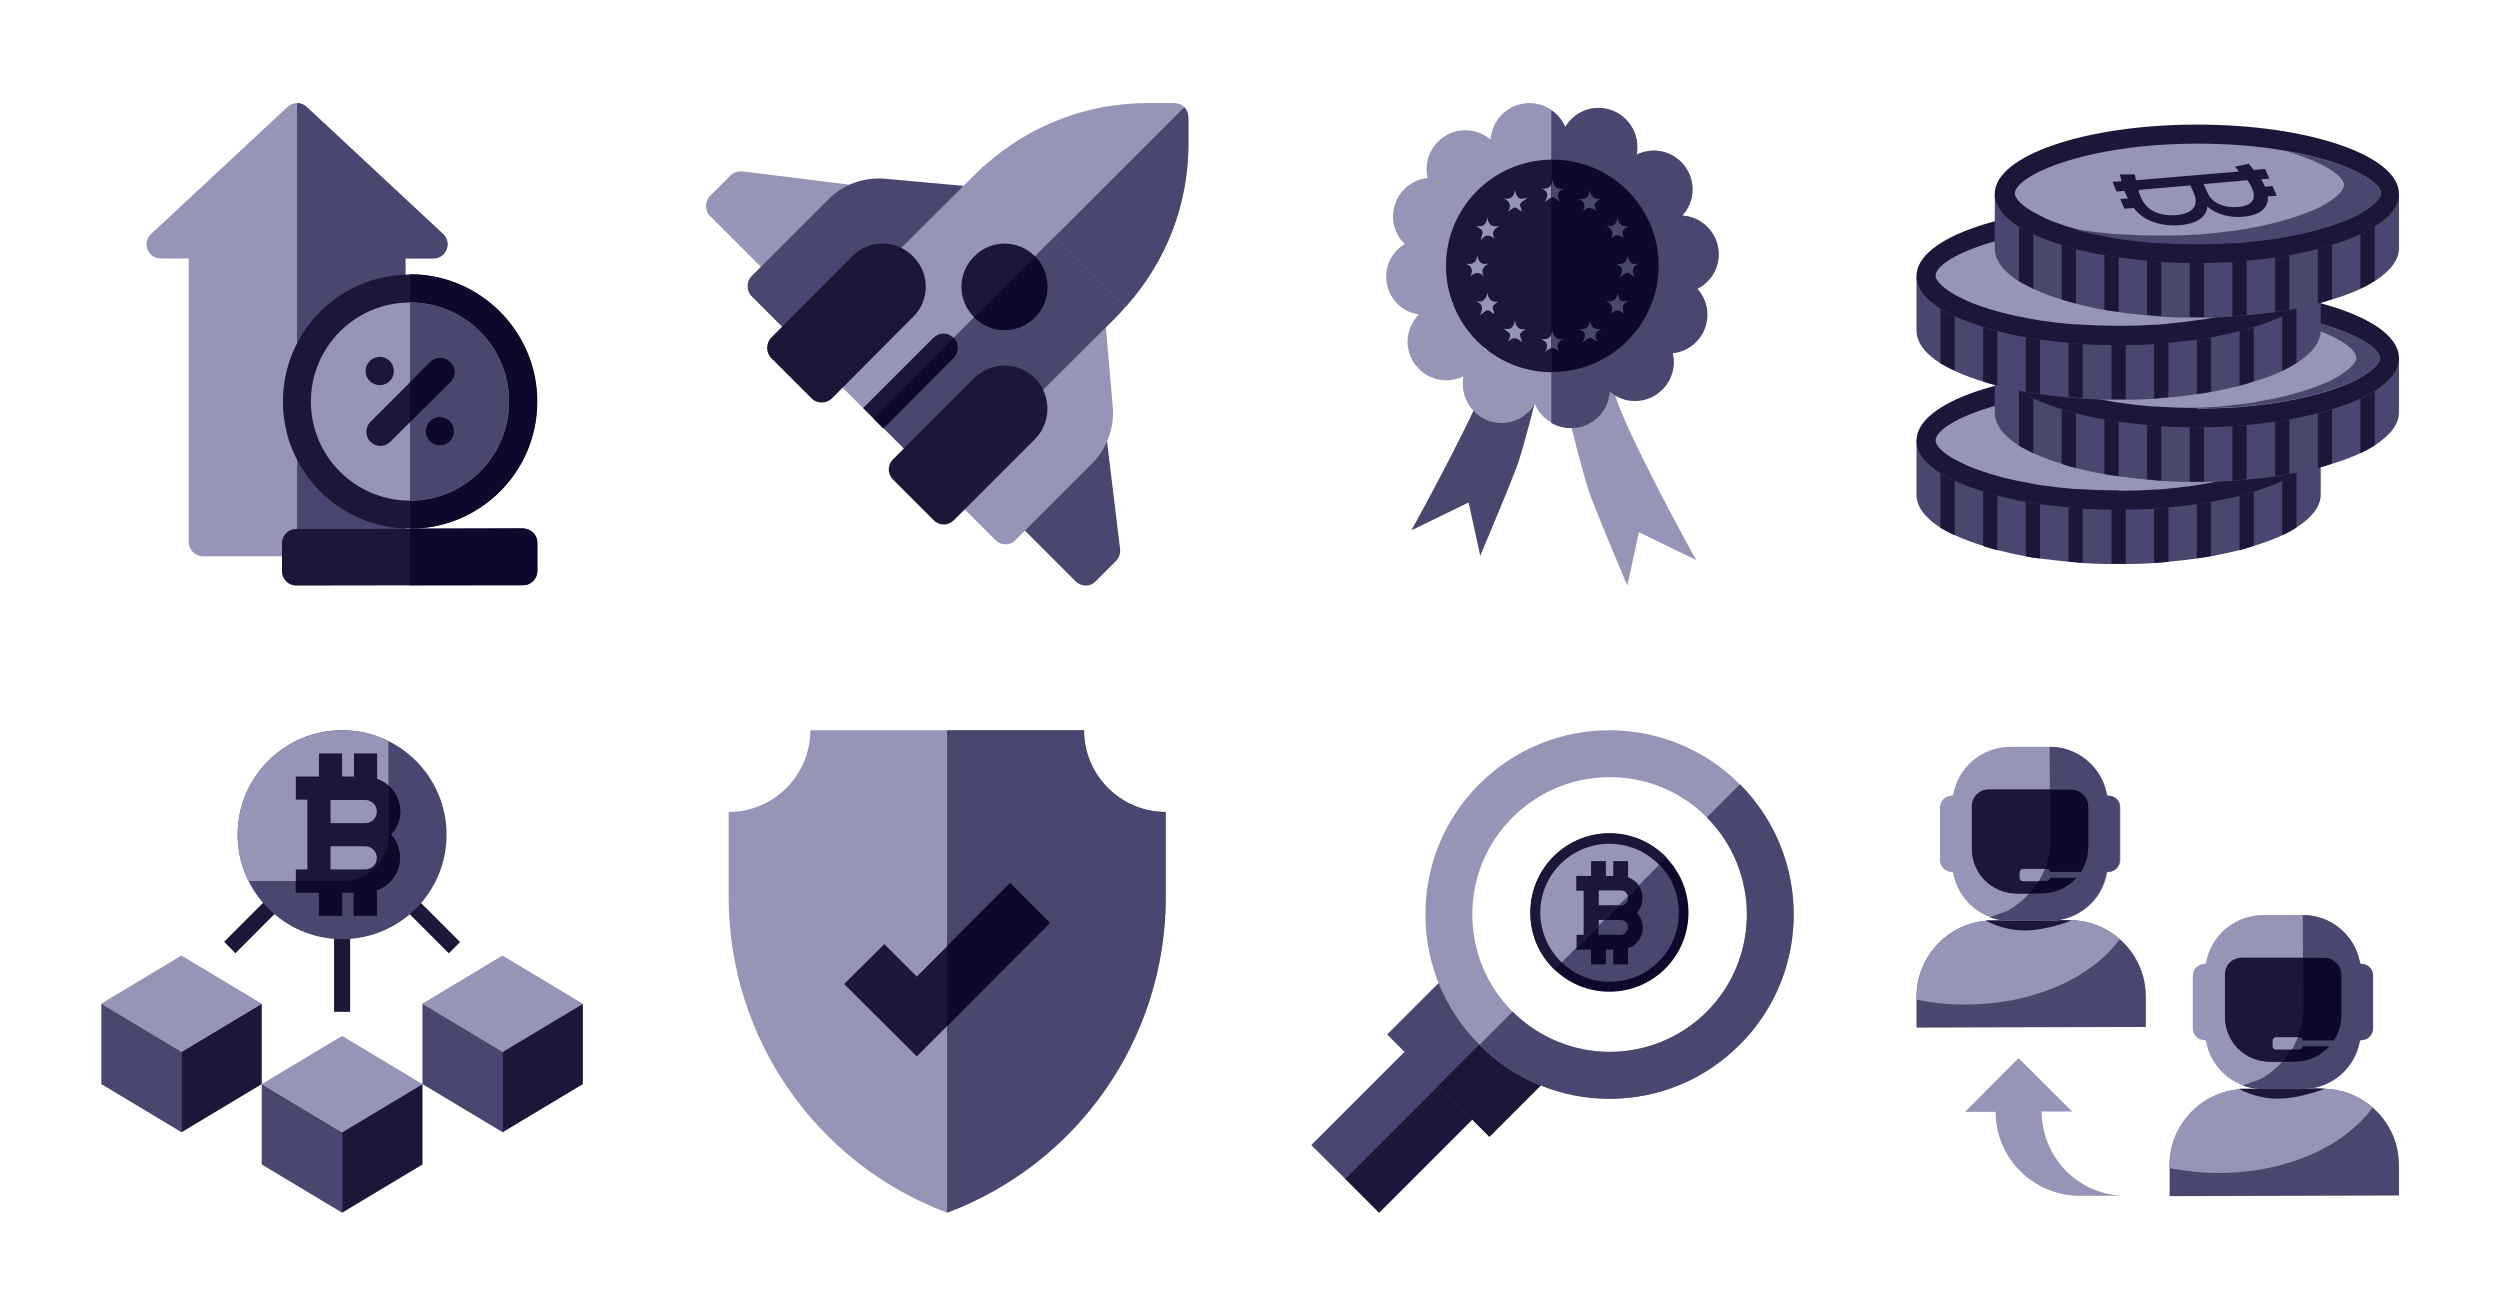 <?xml version="1.0" encoding="utf-8"?>
<!-- Generator: Adobe Illustrator 25.2.0, SVG Export Plug-In . SVG Version: 6.00 Build 0)  -->
<svg version="1.1" id="Слой_1" xmlns="http://www.w3.org/2000/svg" xmlns:xlink="http://www.w3.org/1999/xlink" x="0px" y="0px"
	 width="285px" height="150px" viewBox="0 0 285 150" enable-background="new 0 0 285 150" xml:space="preserve">
<g>
	<g>
		<path fill="#0E082D" d="M174.45,104.038c0,4.986,4.033,9.019,9.019,9.019s9.019-4.033,9.019-9.019s-4.033-9.019-9.019-9.019
			S174.45,99.052,174.45,104.038"/>
		<path fill="#49466F" d="M175.623,104.038c0,4.363,3.52,7.883,7.883,7.883c4.363,0,7.883-3.52,7.883-7.883s-3.52-7.883-7.883-7.883
			C179.143,96.155,175.623,99.712,175.623,104.038"/>
		<path fill="#0E082D" d="M187.245,102.351c0-1.1-0.697-2.017-1.687-2.346v-1.833h-1.687v1.687h-0.843v-1.687h-1.65v1.687h-1.687
			v1.687h0.843v5.023h-0.843v1.687h1.687v1.687h1.687v-1.687h0.843v1.687h1.687v-1.833c0.99-0.33,1.687-1.283,1.687-2.346
			c0-0.66-0.257-1.247-0.66-1.687C187.025,103.598,187.245,103.011,187.245,102.351z M184.752,101.545
			c0.477,0,0.843,0.367,0.843,0.843c0,0.477-0.367,0.843-0.843,0.843h-2.53v-1.687H184.752z M184.752,106.568h-2.53v-1.687h2.53
			c0.477,0,0.843,0.367,0.843,0.843C185.595,106.164,185.192,106.568,184.752,106.568z"/>
		<path fill="#49466F" d="M168.107,127.356l-10.889,10.889l-3.85-3.85l-3.886-3.85l10.889-10.889l1.137,1.137l2.75,2.75l1.577,1.577
			L168.107,127.356z"/>
		<path fill="#1C1738" d="M165.834,125.083l2.273,2.273l-10.889,10.889l-3.85-3.85l10.889-10.889L165.834,125.083z"/>
		<path fill="#49466F" d="M176.466,122.92l-6.673,6.673l-11.659-11.659l6.673-6.673l1.137,1.137l4.693,4.693l3.52,3.52
			L176.466,122.92z"/>
		<path fill="#1C1738" d="M174.193,120.647l2.273,2.273l-6.673,6.673l-5.83-5.83l6.673-6.673L174.193,120.647z"/>
		<path fill="#9795B7" d="M198.354,89.409L198.354,89.409c-3.996-3.96-9.276-6.159-14.885-6.159c-5.61,0-10.889,2.2-14.849,6.159
			c-3.96,3.96-6.123,9.239-6.123,14.849c0,5.61,2.2,10.889,6.159,14.849l0,0c3.96,3.96,9.239,6.159,14.812,6.159
			c5.61,0,10.889-2.2,14.849-6.159C206.53,110.931,206.53,97.622,198.354,89.409z M194.578,115.33
			c-3.043,3.043-7.076,4.583-11.072,4.583c-3.996,0-7.993-1.54-11.072-4.583l0,0c-6.123-6.123-6.123-16.059,0-22.145
			c6.123-6.123,16.059-6.123,22.145,0l0,0C200.664,99.308,200.664,109.207,194.578,115.33z"/>
		<path fill="#49466F" d="M198.354,89.409l-3.776,3.776l0,0c6.086,6.123,6.086,16.022,0,22.145
			c-3.043,3.043-7.076,4.583-11.072,4.583c-3.996,0-7.993-1.54-11.072-4.583l0,0l-3.776,3.776c3.96,3.96,9.239,6.159,14.812,6.159
			c5.61,0,10.889-2.2,14.849-6.159C206.53,110.931,206.53,97.622,198.354,89.409z"/>
		<path fill="#1C1738" d="M177.236,110.527l12.759-12.759c-1.65-1.723-3.96-2.786-6.489-2.786c-4.986,0-9.019,4.033-9.019,9.019
			C174.45,106.604,175.513,108.914,177.236,110.527z"/>
		<path fill="#9795B7" d="M178.043,109.721l11.109-11.109c-1.43-1.503-3.446-2.42-5.683-2.42c-4.363,0-7.883,3.52-7.883,7.883
			C175.623,106.274,176.539,108.291,178.043,109.721z"/>
		<path fill="#1C1738" d="M179.729,106.568v1.503l2.53-2.53v-0.66h0.66l1.687-1.687h-2.346v-1.687h2.53
			c0.403,0,0.733,0.293,0.807,0.697l1.247-1.247c-0.293-0.44-0.733-0.77-1.247-0.953v-1.833h-1.687v1.687h-0.843v-1.687h-1.687
			v1.687h-1.687v1.687h0.843v5.023H179.729z"/>
	</g>
	<g>
		<path fill="#9795B7" d="M107.963,138.247L107.963,138.247c14.997-5.61,24.933-19.947,24.933-35.97v-9.717
			c-5.133,0-9.313-4.18-9.313-9.313h-15.62H92.38c0,5.133-4.18,9.313-9.313,9.313v9.717
			C83.067,118.301,93.003,132.637,107.963,138.247L107.963,138.247z"/>
		<path fill="#49466F" d="M107.963,138.247L107.963,138.247c14.997-5.61,24.933-19.947,24.933-35.97v-9.717
			c-5.133,0-9.313-4.18-9.313-9.313h-15.62C107.963,83.247,107.963,126.001,107.963,138.247L107.963,138.247z"/>
		<polygon fill="#1C1738" points="104.517,120.427 96.23,112.177 100.813,107.631 104.517,111.334 115.15,100.664 119.697,105.211 
					"/>
		<polygon fill="#0E082D" points="107.963,116.981 107.963,107.851 115.15,100.664 119.697,105.211 		"/>
	</g>
	<g>
		<path fill="#9795B7" d="M97.33,21.115l-12.704-1.579c-0.477-0.037-0.991,0.11-1.358,0.477l-2.313,2.313
			c-0.624,0.624-0.624,1.689,0,2.313l6.939,6.939c0.33,0.33,0.734,0.477,1.138,0.477l9.73-9.105
			C98.872,22.033,98.247,21.225,97.33,21.115z"/>
		<path fill="#49466F" d="M126.151,49.9c-0.11-0.881-0.918-1.542-1.836-1.432l-8.628,8.555c-0.624,0.624-0.624,1.689,0,2.313
			l6.939,6.939c0.33,0.33,0.734,0.477,1.138,0.477c0.404,0,0.844-0.147,1.138-0.477l2.313-2.313
			c0.367-0.367,0.514-0.844,0.477-1.358L126.151,49.9z"/>
		<path fill="#49466F" d="M110.621,21.262l-9.656-0.881c-2.46-0.22-4.81,0.624-6.535,2.35l-8.738,8.738
			c-0.624,0.624-0.624,1.689,0,2.313l4.626,4.626c0.33,0.33,0.734,0.477,1.138,0.477c0.404,0,0.844-0.147,1.138-0.477l19.496-15.384
			C112.163,22.143,111.502,21.335,110.621,21.262z"/>
		<path fill="#9795B7" d="M126.004,36.572c-0.073-0.918-0.844-1.579-1.762-1.469L108.822,54.6c-0.624,0.624-0.624,1.689,0,2.313
			l4.663,4.663c0.33,0.33,0.734,0.477,1.138,0.477s0.844-0.147,1.138-0.477l8.738-8.738c1.726-1.726,2.57-4.112,2.35-6.535
			L126.004,36.572z"/>
		<path fill="#9795B7" d="M128.318,34.957c-0.33,0.367-0.624,0.734-0.991,1.101c-4.112,4.075-15.604,15.567-19.68,19.68
			c-2.313-2.313-4.626-4.626-6.939-6.939c-0.404-0.404-0.734-0.734-1.138-1.138l-1.175-1.138c-2.313-2.313-4.626-4.626-6.939-6.939
			c4.075-4.112,15.567-15.604,19.68-19.68c0.367-0.367,0.734-0.698,1.065-1.028l2.57,1.212l6.132,6.168l6.132,6.132L128.318,34.957z
			"/>
		<path fill="#49466F" d="M128.318,34.957c-0.33,0.367-0.624,0.734-0.991,1.101c-4.112,4.075-15.604,15.567-19.68,19.68
			c-2.313-2.313-4.626-4.626-6.939-6.939c-0.404-0.404-0.734-0.734-1.138-1.138l21.368-21.405l6.132,6.132L128.318,34.957z"/>
		<path fill="#9795B7" d="M135.477,13.405v3.047c0,6.756-2.46,13.291-7.16,18.541l-8.041-8.041l-8.041-8.077
			c5.214-4.663,11.786-7.123,18.578-7.123h3.047c0.441,0,0.844,0.147,1.138,0.441S135.477,12.928,135.477,13.405z"/>
		<path fill="#49466F" d="M135.477,13.405v3.047c0,6.756-2.46,13.291-7.16,18.541l-8.041-8.041L135,12.23
			C135.294,12.487,135.477,12.928,135.477,13.405z"/>
		<path fill="#1C1738" d="M104.085,29.229c-1.909-1.946-4.993-1.946-6.939,0l-9.252,9.289c-0.294,0.294-0.441,0.734-0.441,1.138
			c0,0.404,0.147,0.844,0.441,1.138l4.626,4.626c0.624,0.624,1.652,0.624,2.313,0l9.216-9.252
			C106.031,34.296,106.031,31.138,104.085,29.229z"/>
		<path fill="#1C1738" d="M118,43.108c-1.946-1.909-5.03-1.909-6.939,0l-9.252,9.252c-0.661,0.661-0.661,1.652,0,2.313l4.626,4.626
			c0.661,0.661,1.652,0.661,2.313,0L118,50.047C119.873,48.138,119.873,45.054,118,43.108z"/>
		<path fill="#1C1738" d="M108.711,40.795l-8.004,8.041c-0.404-0.404-0.734-0.734-1.138-1.138l-1.175-1.175l8.004-8.004
			c0.661-0.661,1.652-0.661,2.313,0C109.336,39.106,109.336,40.171,108.711,40.795z"/>
		<path fill="#0E082D" d="M108.711,40.795l-8.004,8.041c-0.404-0.404-0.734-0.734-1.138-1.138l9.142-9.179
			C109.336,39.106,109.336,40.171,108.711,40.795z"/>
		<path fill="#1C1738" d="M118,29.229c-1.946-1.946-5.03-1.946-6.939,0c-1.946,1.909-1.946,5.03,0,6.939
			c1.909,1.946,4.993,1.946,6.939,0C119.873,34.296,119.873,31.138,118,29.229z"/>
		<path fill="#0E082D" d="M118,36.169c-1.946,1.946-5.03,1.946-6.939,0L118,29.229C119.873,31.138,119.873,34.296,118,36.169z"/>
	</g>
	<g>
		<path fill="#9795B7" d="M242.352,136.322h-5.243c-5.28,0-9.607-4.253-9.607-9.57h-3.483l6.087-6.123l6.123,6.087h-3.483
			C232.782,132.069,237.072,136.322,242.352,136.322z"/>
		<g>
			<path fill="#49466F" d="M244.625,117.072v-3.483c0-4.803-3.923-8.69-8.727-8.69l-8.727,0.037c-4.803,0-8.69,3.923-8.69,8.727
				v3.483"/>
			<path fill="#9795B7" d="M224.165,114.506c7.663,0,14.263-3.043,17.49-7.443c-1.54-1.357-3.557-2.163-5.757-2.163l-8.727,0.037
				c-4.803,0-8.69,3.923-8.69,8.727v0.293C220.278,114.322,222.185,114.542,224.165,114.506z"/>
			<path fill="#1C1738" d="M226.365,104.936h0.513l8.25-0.037l1.027,0.037c0,0-2.787,1.137-5.353,1.137
				S226.365,104.936,226.365,104.936z"/>
			<path fill="#9795B7" d="M240.335,90.709L240.335,90.709c-0.073,0-0.11-0.037-0.147-0.11c-0.55-3.117-3.263-5.463-6.527-5.463
				h-4.473c-3.263,0-5.977,2.347-6.527,5.463c0,0.073-0.073,0.11-0.147,0.11l0,0c-0.77,0-1.357,0.623-1.357,1.357v5.977
				c0,0.77,0.623,1.357,1.357,1.357l0,0c0.073,0,0.11,0.037,0.147,0.11c0.55,3.117,3.263,5.463,6.527,5.463h4.51
				c3.263,0,5.977-2.347,6.527-5.463c0-0.073,0.073-0.11,0.147-0.11l0,0c0.77,0,1.357-0.623,1.357-1.357v-5.977
				C241.728,91.296,241.105,90.709,240.335,90.709z"/>
			<path fill="#49466F" d="M240.335,90.709L240.335,90.709c-0.073,0-0.11-0.037-0.147-0.11c-0.55-3.117-3.263-5.463-6.527-5.463l0,0
				l0.037,8.543c0,0.55,0,1.247,0,2.053c-0.037,3.373-1.907,6.453-4.84,8.103l-2.053,0.733l0,0c0.477,0.183,1.357,0.44,2.493,0.403
				h4.327c3.263,0,5.977-2.347,6.527-5.463c0-0.073,0.073-0.11,0.147-0.11l0,0c0.77,0,1.357-0.623,1.357-1.357v-5.977
				C241.728,91.296,241.105,90.709,240.335,90.709z"/>
			<path fill="#0E082D" d="M232.745,101.856h-2.64c-2.933,0-5.28-2.383-5.28-5.28v-4.62c0-1.063,0.88-1.943,1.943-1.943h9.35
				c1.063,0,1.943,0.88,1.943,1.943v4.62C238.062,99.472,235.678,101.856,232.745,101.856z"/>
			<path fill="#1C1738" d="M231.388,101.856c1.467-1.65,2.347-3.813,2.383-6.123c0-0.807,0-1.54,0-2.053l-0.037-3.667h-7.077
				c-1.027,0-1.87,0.843-1.87,1.87v4.913c0,2.787,2.273,5.06,5.06,5.06H231.388z"/>
			<path fill="#49466F" d="M237.512,99.399h-3.813c-0.037-0.183-0.183-0.367-0.403-0.367h-2.677c-0.22,0-0.403,0.183-0.403,0.403
				v0.587c0,0.22,0.183,0.403,0.403,0.403h2.677c0.22,0,0.367-0.147,0.403-0.367h3.85v-0.66H237.512z"/>
			<path fill="#9795B7" d="M230.618,100.462h1.797c0.257-0.44,0.477-0.917,0.697-1.393h-2.457c-0.22,0-0.403,0.183-0.403,0.403
				v0.587C230.215,100.279,230.398,100.462,230.618,100.462z"/>
		</g>
		<g>
			<path fill="#49466F" d="M273.482,136.286v-3.483c0-4.803-3.923-8.69-8.727-8.69l-8.727,0.037c-4.803,0-8.69,3.923-8.69,8.727
				v3.483"/>
			<path fill="#9795B7" d="M252.985,133.719c7.663,0,14.263-3.043,17.49-7.443c-1.54-1.357-3.557-2.163-5.757-2.163l-8.727,0.037
				c-4.803,0-8.69,3.923-8.69,8.727v0.293C249.135,133.499,251.042,133.719,252.985,133.719z"/>
			<path fill="#1C1738" d="M255.222,124.112h0.513l8.25-0.037l1.027,0.037c0,0-2.787,1.137-5.353,1.137
				C257.092,125.249,255.222,124.112,255.222,124.112z"/>
			<path fill="#9795B7" d="M269.192,109.886L269.192,109.886c-0.073,0-0.11-0.037-0.147-0.11c-0.55-3.117-3.263-5.463-6.527-5.463
				h-4.51c-3.263,0-5.977,2.347-6.527,5.463c0,0.073-0.073,0.11-0.147,0.11l0,0c-0.77,0-1.357,0.623-1.357,1.357v5.977
				c0,0.77,0.623,1.357,1.357,1.357l0,0c0.073,0,0.11,0.037,0.147,0.11c0.55,3.117,3.263,5.463,6.527,5.463h4.51
				c3.263,0,5.977-2.347,6.527-5.463c0-0.073,0.073-0.11,0.147-0.11l0,0c0.77,0,1.357-0.623,1.357-1.357v-5.977
				C270.548,110.509,269.962,109.886,269.192,109.886z"/>
			<path fill="#49466F" d="M269.192,109.886L269.192,109.886c-0.073,0-0.11-0.037-0.147-0.11c-0.55-3.117-3.263-5.463-6.527-5.463
				l0,0l0.037,8.543c0,0.55,0,1.247,0,2.053c-0.037,3.373-1.907,6.453-4.84,8.103l-2.053,0.733l0,0
				c0.477,0.183,1.357,0.44,2.493,0.403h4.327c3.263,0,5.977-2.347,6.527-5.463c0-0.073,0.073-0.11,0.147-0.11l0,0
				c0.77,0,1.357-0.623,1.357-1.357v-5.977C270.548,110.509,269.962,109.886,269.192,109.886z"/>
			<path fill="#0E082D" d="M261.602,121.032h-2.64c-2.933,0-5.28-2.383-5.28-5.28v-4.62c0-1.063,0.88-1.943,1.943-1.943h9.35
				c1.063,0,1.943,0.88,1.943,1.943v4.62C266.918,118.649,264.535,121.032,261.602,121.032z"/>
			<path fill="#1C1738" d="M260.208,121.032c1.467-1.65,2.347-3.813,2.383-6.123c0-0.807,0-1.54,0-2.053l-0.037-3.667h-7.04
				c-1.027,0-1.87,0.843-1.87,1.87v4.913c0,2.787,2.273,5.06,5.06,5.06H260.208z"/>
			<path fill="#49466F" d="M266.368,118.612h-3.85c-0.037-0.183-0.183-0.367-0.403-0.367h-2.677c-0.22,0-0.403,0.183-0.403,0.403
				v0.587c0,0.22,0.183,0.403,0.403,0.403h2.677c0.22,0,0.367-0.147,0.403-0.367h3.85V118.612z"/>
			<path fill="#9795B7" d="M259.475,119.639h1.797c0.257-0.44,0.477-0.917,0.697-1.393h-2.457c-0.22,0-0.403,0.183-0.403,0.403
				v0.587C259.072,119.456,259.255,119.639,259.475,119.639z"/>
		</g>
	</g>
	<g>
		<path fill="#9795B7" d="M50.513,26.676L34.967,12.193c-0.623-0.587-1.577-0.587-2.2,0L17.22,26.676
			c-1.063,0.99-0.367,2.787,1.1,2.787h3.19v32.34c0,0.88,0.733,1.613,1.613,1.613H44.61c0.88,0,1.613-0.733,1.613-1.613v-32.34h3.19
			C50.88,29.462,51.577,27.666,50.513,26.676L50.513,26.676z"/>
		<path fill="#49466F" d="M49.413,29.462h-3.19v32.34c0,0.88-0.733,1.613-1.613,1.613H33.867V11.753c0.403,0,0.77,0.147,1.1,0.44
			l15.547,14.483C51.577,27.666,50.88,29.462,49.413,29.462L49.413,29.462z"/>
		<circle fill="#1C1738" cx="46.737" cy="45.779" r="14.483"/>
		<path fill="#0E082D" d="M61.256,45.779c0,8.213-6.783,14.667-14.777,14.483c0.11,0,0.183,0,0.293,0V31.259
			C54.73,31.259,61.256,37.786,61.256,45.779L61.256,45.779z"/>
		<circle fill="#9795B7" cx="46.737" cy="45.779" r="11.293"/>
		<path fill="#49466F" d="M58.03,45.779c0,6.233-5.06,11.293-11.293,11.293V34.486C52.97,34.486,58.03,39.546,58.03,45.779z"/>
		<path fill="#1C1738" d="M49.047,41.269l-6.82,6.82c-0.623,0.623-0.623,1.65,0,2.273c0.33,0.33,0.733,0.477,1.137,0.477
			s0.807-0.147,1.137-0.477l6.82-6.82c0.623-0.623,0.623-1.65,0-2.273S49.707,40.646,49.047,41.269z"/>
		<path fill="#0E082D" d="M51.357,43.542l-4.62,4.583v-4.547l2.31-2.31c0.623-0.623,1.65-0.623,2.273,0
			C51.98,41.892,51.98,42.919,51.357,43.542z"/>
		<circle fill="#1C1738" cx="43.29" cy="42.296" r="1.613"/>
		<path fill="#0E082D" d="M49.01,48.016c-0.623,0.623-0.623,1.65,0,2.273c0.623,0.623,1.65,0.623,2.273,0
			c0.623-0.623,0.623-1.65,0-2.273C50.623,47.392,49.633,47.392,49.01,48.016z"/>
		<path fill="#1C1738" d="M59.643,60.262c0,0-25.85,0.037-25.886,0.037c-0.88,0-1.613,0.733-1.613,1.613v3.227
			c0,0.44,0.183,0.843,0.477,1.137c0.513,0.513,1.137,0.477,1.137,0.477l25.886-0.037c0.88,0,1.613-0.733,1.613-1.613v-3.227
			C61.256,60.959,60.523,60.262,59.643,60.262L59.643,60.262z"/>
		<path fill="#0E082D" d="M61.256,61.875v3.227c0,0.88-0.733,1.613-1.613,1.613H46.737v-6.453c-2.53,0,12.54-0.037,12.87-0.037
			C60.523,60.262,61.256,60.959,61.256,61.875z"/>
	</g>
	<g>
		<path fill="#49466F" d="M160.902,60.453c0,0,8.289-14.956,9.357-19.23s6.078-0.958,6.078-0.958s-2.358,10.167-3.5,13.151
			c-1.142,2.984-4.089,9.946-4.089,9.946l-1.326-6.078L160.902,60.453z"/>
		<path fill="#9795B7" d="M193.356,63.842c0,0-8.289-14.956-9.357-19.23c-1.068-4.273-6.078-0.958-6.078-0.958
			s2.358,10.167,3.5,13.151c1.142,2.984,4.089,9.946,4.089,9.946l1.326-6.078L193.356,63.842z"/>
		<path fill="#9795B7" d="M195.935,28.993c0-2.358-1.842-4.273-4.163-4.421c0.737-0.774,1.179-1.842,1.179-2.984
			c0-2.431-1.989-4.421-4.421-4.421c-0.7,0-1.363,0.184-1.952,0.442c0.074-0.295,0.074-0.589,0.074-0.884
			c0-2.431-1.989-4.421-4.421-4.421c-1.621,0-3.021,0.884-3.794,2.173c-0.663-1.584-2.247-2.726-4.089-2.726
			c-2.358,0-4.273,1.842-4.421,4.163c-0.774-0.663-1.768-1.068-2.873-1.068c-2.431,0-4.421,1.989-4.421,4.421
			c0,0.368,0.037,0.7,0.111,1.031c-2.21,0.221-3.942,2.1-3.942,4.384c0,1.216,0.516,2.358,1.326,3.131
			c-1.253,0.774-2.1,2.137-2.1,3.721c0,2.21,1.621,4.015,3.721,4.31c-0.774,0.81-1.289,1.879-1.289,3.094
			c0,2.431,1.989,4.421,4.421,4.421c0.7,0,1.363-0.184,1.952-0.442c-0.074,0.295-0.074,0.589-0.074,0.884
			c0,2.431,1.989,4.421,4.421,4.421c1.621,0,3.021-0.884,3.794-2.173c0.663,1.584,2.247,2.726,4.089,2.726
			c2.358,0,4.273-1.842,4.421-4.163c0.774,0.663,1.768,1.068,2.873,1.068c2.431,0,4.421-1.989,4.421-4.421
			c0-0.368-0.037-0.7-0.111-1.031c2.21-0.221,3.942-2.1,3.942-4.384c0-1.142-0.442-2.173-1.142-2.947
			C194.94,32.198,195.935,30.724,195.935,28.993z M188.199,31.94c-1.437,0.737-2.431,2.21-2.431,3.942
			c0,0.368,0.037,0.7,0.111,1.031c-2.137,0.221-3.794,1.989-3.942,4.126c-0.774-0.663-1.768-1.068-2.873-1.068
			c-1.621,0-3.021,0.884-3.794,2.173c-0.626-1.584-2.21-2.689-4.052-2.689c-0.7,0-1.363,0.184-1.952,0.442
			c0.074-0.295,0.074-0.589,0.074-0.884c0-2.247-1.658-4.089-3.831-4.384c0.774-0.774,1.253-1.842,1.253-3.021
			c0-1.216-0.479-2.284-1.253-3.058c1.289-0.774,2.173-2.173,2.173-3.794c0-0.368-0.037-0.7-0.111-1.031
			c2.137-0.221,3.794-1.989,3.942-4.126c0.774,0.663,1.768,1.068,2.873,1.068c1.621,0,3.021-0.884,3.794-2.173
			c0.663,1.584,2.247,2.726,4.089,2.726c0.7,0,1.363-0.184,1.952-0.442c-0.074,0.295-0.074,0.589-0.074,0.884
			c0,2.358,1.842,4.273,4.163,4.421c-0.737,0.774-1.179,1.842-1.179,2.984C187.057,30.135,187.499,31.167,188.199,31.94z"/>
		<circle fill="#1C1738" cx="176.963" cy="30.319" r="12.12"/>
		<path fill="#9795B7" d="M177.737,40.081c-0.589-0.626-1.068-0.442-1.584,0.037c0.368-0.663,0.295-1.179-0.516-1.474
			c0.81,0.111,1.253-0.147,1.289-0.995c0.184,0.7,0.442,1.216,1.326,0.921C177.663,38.939,177.295,39.345,177.737,40.081z"/>
		<path fill="#9795B7" d="M172.69,21.662c-0.074,0.81-0.479,1.105-1.289,0.958c0.774,0.332,0.884,0.81,0.553,1.474
			c0.258-0.147,0.479-0.405,0.737-0.442s0.442,0.368,0.774,0.405c0-0.332-0.295-0.626-0.147-0.847s0.442-0.368,0.663-0.516
			c0-0.037,0.037-0.111,0.037-0.147C173.058,22.915,172.874,22.325,172.69,21.662z"/>
		<path fill="#F7C808" d="M181.237,21.662c-0.037,0.847-0.516,1.105-1.326,0.995c0.847,0.295,0.847,0.81,0.516,1.474
			c0.516-0.589,1.031-0.553,1.584-0.037c-0.442-0.737-0.147-1.142,0.516-1.474C181.752,22.804,181.384,22.436,181.237,21.662z"/>
		<path fill="#9795B7" d="M178.289,21.478c-0.81,0.184-1.179-0.184-1.289-0.995c-0.111,0.81-0.516,1.142-1.326,0.995
			c0.884,0.295,0.847,0.81,0.442,1.547c0.368-0.258,0.589-0.479,0.847-0.553c0.295-0.074,0.442,0.332,0.884,0.442
			C177.368,22.215,177.626,21.81,178.289,21.478z"/>
		<path fill="#F7C808" d="M183.594,27.262c0.516-0.589,1.031-0.589,1.584-0.037c-0.405-0.7-0.184-1.142,0.516-1.474
			c-0.847,0.184-1.179-0.221-1.289-0.995c-0.111,0.774-0.442,1.179-1.289,0.958C183.815,26.12,184.036,26.562,183.594,27.262z"/>
		<path fill="#9795B7" d="M169.19,31.535c-0.442-0.737-0.074-1.142,0.516-1.51c-0.884,0.258-1.142-0.221-1.326-0.958
			c0,0.884-0.479,1.105-1.289,0.995c0.81,0.295,0.847,0.81,0.516,1.474C168.122,31.056,168.601,30.909,169.19,31.535z"/>
		<path fill="#F7C808" d="M186.836,30.025c-0.921,0.295-1.142-0.258-1.326-0.921c-0.037,0.847-0.516,1.068-1.289,0.995
			c0.847,0.295,0.847,0.81,0.405,1.547c0.405-0.258,0.626-0.516,0.884-0.553c0.258-0.037,0.442,0.368,0.847,0.405
			C185.915,30.798,186.173,30.356,186.836,30.025z"/>
		<path fill="#F7C808" d="M184.773,34.261c-0.221-0.184-0.258-0.553-0.368-0.847c-0.111,0.737-0.479,1.068-1.326,0.921
			c0.774,0.332,0.847,0.81,0.516,1.51c0.516-0.589,1.031-0.589,1.584-0.037c-0.332-0.7-0.258-1.179,0.442-1.51
			C185.326,34.298,184.957,34.408,184.773,34.261z"/>
		<path fill="#9795B7" d="M173.942,37.503c-0.81,0.184-1.142-0.258-1.253-0.995c-0.111,0.774-0.442,1.142-1.253,0.958
			c0.258,0.258,0.626,0.405,0.7,0.626c0.074,0.221-0.111,0.553-0.184,0.847c0.516-0.516,0.995-0.516,1.51,0.074
			c0.037-0.405-0.295-0.7-0.147-0.958C173.427,37.798,173.721,37.687,173.942,37.503z"/>
		<path fill="#F7C808" d="M182.563,37.466c-0.847,0.184-1.179-0.221-1.289-0.958c-0.074,0.81-0.479,1.105-1.289,0.995
			c0.847,0.295,0.847,0.847,0.405,1.547c0.405-0.258,0.626-0.516,0.884-0.553c0.258-0.037,0.442,0.368,0.847,0.405
			C181.642,38.203,181.9,37.798,182.563,37.466z"/>
		<path fill="#9795B7" d="M169.559,24.793c-0.111,0.774-0.479,1.142-1.253,0.958c0.258,0.258,0.626,0.368,0.7,0.626
			c0.074,0.221-0.111,0.553-0.184,0.847c0,0.037,0.037,0.111,0.037,0.147c0.479-0.737,0.995-0.589,1.547-0.147
			c-0.442-0.737-0.111-1.105,0.516-1.474C170.001,25.972,169.669,25.53,169.559,24.793z"/>
		<path fill="#9795B7" d="M170.811,34.372c-0.774,0.147-1.142-0.258-1.253-1.031c-0.111,0.737-0.442,1.179-1.289,0.995
			c0.774,0.332,0.847,0.81,0.442,1.584c0.405-0.258,0.626-0.516,0.884-0.553c0.258-0.037,0.442,0.368,0.774,0.405
			c-0.074-0.295-0.258-0.626-0.184-0.81C170.259,34.703,170.59,34.556,170.811,34.372z"/>
		<path fill="#49466F" d="M195.935,28.993c0-2.358-1.842-4.273-4.163-4.421c0.737-0.774,1.179-1.842,1.179-2.984
			c0-2.431-1.989-4.421-4.421-4.421c-0.7,0-1.363,0.184-1.952,0.442c0.074-0.295,0.074-0.589,0.074-0.884
			c0-2.431-1.989-4.421-4.421-4.421c-1.621,0-3.021,0.884-3.794,2.173c-0.332-0.774-0.884-1.437-1.584-1.916v7.257
			c0.516-0.368,0.958-0.847,1.289-1.363c0.663,1.584,2.247,2.726,4.089,2.726c0.7,0,1.363-0.184,1.952-0.442
			c-0.074,0.295-0.074,0.589-0.074,0.884c0,2.358,1.842,4.273,4.163,4.421c-0.737,0.774-1.179,1.842-1.179,2.984
			c0,1.142,0.442,2.173,1.142,2.947c-1.437,0.737-2.431,2.21-2.431,3.942c0,0.368,0.037,0.7,0.111,1.031
			c-2.137,0.221-3.794,1.989-3.942,4.126c-0.774-0.663-1.768-1.068-2.873-1.068c-0.81,0-1.584,0.221-2.247,0.589v7.626
			c0.663,0.368,1.4,0.589,2.247,0.589c2.358,0,4.273-1.842,4.421-4.163c0.774,0.663,1.768,1.068,2.873,1.068
			c2.431,0,4.421-1.989,4.421-4.421c0-0.368-0.037-0.7-0.111-1.031c2.21-0.221,3.942-2.1,3.942-4.384
			c0-1.142-0.442-2.173-1.142-2.947C194.94,32.198,195.935,30.724,195.935,28.993z"/>
		<path fill="#0E082D" d="M176.963,18.199c-0.037,0-0.074,0-0.111,0v24.203c0.037,0,0.074,0,0.111,0
			c6.668,0,12.12-5.415,12.12-12.12S183.668,18.199,176.963,18.199z"/>
		<path fill="#49466F" d="M181.237,21.662c-0.037,0.847-0.516,1.105-1.326,0.995c0.847,0.295,0.847,0.81,0.516,1.474
			c0.516-0.589,1.031-0.553,1.584-0.037c-0.442-0.737-0.147-1.142,0.516-1.474C181.752,22.804,181.384,22.436,181.237,21.662z"/>
		<path fill="#49466F" d="M183.594,27.262c0.516-0.589,1.031-0.589,1.584-0.037c-0.405-0.7-0.184-1.142,0.516-1.474
			c-0.847,0.184-1.179-0.221-1.289-0.995c-0.111,0.774-0.442,1.179-1.289,0.958C183.815,26.12,184.036,26.562,183.594,27.262z"/>
		<path fill="#49466F" d="M186.836,30.025c-0.921,0.295-1.142-0.258-1.326-0.921c-0.037,0.847-0.516,1.068-1.289,0.995
			c0.847,0.295,0.847,0.81,0.405,1.547c0.405-0.258,0.626-0.516,0.884-0.553c0.258-0.037,0.442,0.368,0.847,0.405
			C185.915,30.798,186.173,30.356,186.836,30.025z"/>
		<path fill="#49466F" d="M184.773,34.261c-0.221-0.184-0.258-0.553-0.368-0.847c-0.111,0.737-0.479,1.068-1.326,0.921
			c0.774,0.332,0.847,0.81,0.516,1.51c0.516-0.589,1.031-0.589,1.584-0.037c-0.332-0.7-0.258-1.179,0.442-1.51
			C185.326,34.298,184.957,34.408,184.773,34.261z"/>
		<path fill="#49466F" d="M182.563,37.466c-0.847,0.184-1.179-0.221-1.289-0.958c-0.074,0.81-0.479,1.105-1.289,0.995
			c0.847,0.295,0.847,0.847,0.405,1.547c0.405-0.258,0.626-0.516,0.884-0.553c0.258-0.037,0.442,0.368,0.847,0.405
			C181.642,38.203,181.9,37.798,182.563,37.466z"/>
		<path fill="#49466F" d="M178.289,21.478c-0.81,0.184-1.179-0.184-1.289-0.995c-0.037,0.184-0.074,0.332-0.111,0.479v1.547
			c0.037,0,0.037,0,0.074-0.037c0.295-0.074,0.442,0.332,0.884,0.442C177.368,22.215,177.626,21.81,178.289,21.478z"/>
		<path fill="#49466F" d="M178.289,38.571c-0.884,0.295-1.142-0.258-1.326-0.921c0,0.184-0.037,0.332-0.111,0.479v1.584
			c0.295-0.074,0.589,0.037,0.884,0.405C177.295,39.345,177.663,38.939,178.289,38.571z"/>
	</g>
	<g>
		<g>
			<path fill="#1C1738" d="M38.084,97.978h1.832v17.368h-1.832V97.978z"/>
		</g>
		<g>
			<path fill="#1C1738" d="M41.089,98.6l1.282-1.282l10.077,10.077l-1.282,1.282L41.089,98.6z"/>
		</g>
		<g>
			<path fill="#1C1738" d="M25.552,107.358l10.077-10.077l1.282,1.282l-10.077,10.113L25.552,107.358z"/>
		</g>
		<path fill="#49466F" d="M27.091,95.156c0,6.559,5.35,11.909,11.909,11.909s11.909-5.313,11.909-11.909S45.559,83.247,39,83.247
			S27.091,88.56,27.091,95.156"/>
		<path fill="#9795B7" d="M27.091,95.156c0,1.905,0.44,3.701,1.246,5.276H39c2.931,0,5.276-2.382,5.276-5.276V84.493
			c-1.576-0.806-3.371-1.246-5.276-1.246C32.441,83.247,27.091,88.56,27.091,95.156"/>
		<path fill="#1C1738" d="M45.632,92.518c0-1.722-1.099-3.188-2.638-3.738v-2.895h-2.638v2.638H39v-2.638h-2.638v2.638h-2.638v2.638
			h1.319v7.951h-1.319v2.638h2.638v2.638H39v-2.638h1.319v2.638h2.638v-2.895c1.539-0.55,2.638-2.015,2.638-3.738
			c0-1.026-0.403-1.942-1.026-2.638C45.229,94.46,45.632,93.544,45.632,92.518z M41.638,91.199c0.733,0,1.319,0.586,1.319,1.319
			c0,0.733-0.586,1.319-1.319,1.319h-3.957v-2.638H41.638z M41.638,99.113h-3.957v-2.638h3.957c0.733,0,1.319,0.586,1.319,1.319
			C42.957,98.527,42.371,99.113,41.638,99.113z"/>
		<path fill="#0E082D" d="M45.632,92.518c0-1.173-0.513-2.199-1.319-2.931v5.57c0,2.931-2.382,5.276-5.276,5.276h-5.313v1.319h2.638
			v2.638H39v-2.638h1.319v2.638h2.638v-2.895c1.539-0.55,2.638-2.015,2.638-3.738c0-1.026-0.403-1.942-1.026-2.638
			C45.229,94.46,45.632,93.544,45.632,92.518z"/>
		<path fill="#9795B7" d="M29.839,114.43l-9.161-5.496l-9.161,5.496l9.161,5.496L29.839,114.43z"/>
		<path fill="#49466F" d="M11.555,114.43v9.161l9.161,5.496v-9.161"/>
		<path fill="#1C1738" d="M29.839,114.43v9.161l-9.161,5.496v-9.161"/>
		<path fill="#9795B7" d="M48.161,123.59L39,118.094l-9.161,5.496L39,129.087L48.161,123.59z"/>
		<path fill="#49466F" d="M29.839,123.59v9.161L39,138.247v-9.161"/>
		<path fill="#1C1738" d="M48.161,123.59v9.161L39,138.247v-9.161"/>
		<path fill="#9795B7" d="M66.445,114.43l-9.161-5.496l-9.161,5.496l9.161,5.496L66.445,114.43z"/>
		<path fill="#49466F" d="M48.161,114.43v9.161l9.161,5.496v-9.161"/>
		<path fill="#1C1738" d="M66.445,114.43v9.161l-9.161,5.496v-9.161"/>
	</g>
	<g>
		<path fill="#49466F" d="M264.561,50.219v6.156c0,1.364-0.995,2.617-2.765,3.76c-0.258,0.147-0.516,0.332-0.811,0.479l0,0
			c-0.258,0.147-0.516,0.258-0.811,0.405c-0.958,0.442-2.027,0.848-3.244,1.216c-0.258,0.074-0.553,0.147-0.811,0.258l0,0
			c-0.258,0.074-0.516,0.147-0.811,0.221c-1.032,0.258-2.101,0.479-3.244,0.7c-0.258,0.037-0.553,0.111-0.811,0.147l0,0
			c-0.258,0.037-0.516,0.074-0.811,0.111c-1.032,0.147-2.138,0.258-3.244,0.369c-0.258,0.037-0.553,0.037-0.811,0.074l0,0
			c-0.258,0.037-0.516,0.037-0.811,0.074c-1.069,0.074-2.138,0.111-3.244,0.111c-0.258,0-0.553,0-0.811,0l0,0
			c-0.258,0-0.553,0-0.811,0c-1.106,0-2.175-0.037-3.244-0.111c-0.258,0-0.553-0.037-0.811-0.074l0,0
			c-0.258,0-0.553-0.037-0.811-0.074c-1.106-0.111-2.212-0.221-3.244-0.369c-0.258-0.037-0.553-0.074-0.811-0.111l0,0
			c-0.258-0.037-0.553-0.074-0.811-0.147c-1.143-0.184-2.212-0.442-3.244-0.7c-0.258-0.074-0.553-0.147-0.811-0.221l0,0
			c-0.258-0.074-0.553-0.147-0.811-0.258c-1.216-0.369-2.286-0.774-3.244-1.216c-0.295-0.147-0.553-0.258-0.811-0.405l0,0
			c-0.295-0.147-0.553-0.295-0.811-0.442c-1.769-1.106-2.765-2.396-2.765-3.76v-6.193H264.561z"/>
		<path fill="#1C1738" d="M264.561,50.219c0,1.364-0.995,2.617-2.765,3.723c-0.258,0.184-0.516,0.332-0.811,0.479
			c-0.258,0.147-0.516,0.258-0.811,0.405c-0.958,0.442-2.027,0.848-3.244,1.216c-0.258,0.074-0.553,0.147-0.811,0.258l0,0
			c-0.258,0.074-0.516,0.147-0.811,0.221c-1.032,0.258-2.101,0.479-3.244,0.7c-0.258,0.037-0.553,0.111-0.811,0.147l0,0
			c-0.258,0.037-0.516,0.074-0.811,0.111c-1.032,0.147-2.138,0.258-3.244,0.369c-0.258,0.037-0.553,0.037-0.811,0.074l0,0
			c-0.258,0.037-0.516,0.037-0.811,0.074c-1.069,0.074-2.138,0.111-3.244,0.111c-0.258,0-0.553,0-0.811,0l0,0
			c-0.258,0-0.553,0-0.811,0c-1.106,0-2.175-0.037-3.244-0.111c-0.258,0-0.553-0.037-0.811-0.074l0,0
			c-0.258,0-0.553-0.037-0.811-0.074c-1.106-0.111-2.212-0.221-3.244-0.369c-0.258-0.037-0.553-0.074-0.811-0.111l0,0
			c-0.258-0.037-0.553-0.074-0.811-0.147c-1.143-0.184-2.212-0.442-3.244-0.7c-0.258-0.074-0.553-0.147-0.811-0.221l0,0
			c-0.258-0.074-0.553-0.147-0.811-0.258c-1.216-0.369-2.286-0.774-3.244-1.216c-0.295-0.147-0.553-0.258-0.811-0.405l0,0
			c-0.295-0.147-0.553-0.295-0.811-0.442c-1.769-1.106-2.765-2.396-2.765-3.76c0-4.35,10.322-7.889,23.076-7.889
			C254.313,42.331,264.561,45.87,264.561,50.219z"/>
		<path fill="#9795B7" d="M241.447,55.896c-0.221,0-0.442,0-0.664,0c-1.069,0-2.101-0.037-3.17-0.111
			c-0.258,0-0.516-0.037-0.737-0.037h-0.111h-0.037c-0.221,0-0.442-0.037-0.627-0.037c-1.18-0.111-2.175-0.221-3.17-0.369
			c-0.221-0.037-0.369-0.037-0.516-0.074l-0.442-0.074c-0.147-0.037-0.59-0.111-0.59-0.111c-1.032-0.184-2.064-0.405-3.097-0.664
			c-0.258-0.074-0.516-0.147-0.774-0.221l-0.774-0.221c-0.922-0.295-1.733-0.59-2.507-0.922l0,0l-1.216-0.59l-0.406-0.221l0,0
			c-0.074-0.037-0.111-0.074-0.184-0.111c-1.327-0.811-1.769-1.548-1.769-1.917c0-1.991,7.926-5.677,20.865-5.677
			c12.939,0,20.865,3.686,20.865,5.677c0,0.369-0.442,1.069-1.733,1.88c-0.258,0.184-0.442,0.295-0.627,0.369l-0.111,0.074
			c-0.184,0.111-0.405,0.221-0.627,0.332c-0.811,0.369-1.806,0.737-2.949,1.106l-0.774,0.221c-0.258,0.074-0.516,0.147-0.774,0.221
			c-1.032,0.258-2.027,0.479-3.06,0.664c-0.221,0.037-0.406,0.074-0.627,0.111l-0.442,0.074c-0.147,0.037-0.295,0.037-0.442,0.074
			c-1.032,0.147-2.064,0.258-3.17,0.369c-0.221,0.037-0.442,0.037-0.7,0.074h-0.147c-0.258,0.037-0.479,0.037-0.737,0.037
			c-1.069,0.074-2.138,0.111-3.133,0.111c-0.258,0-0.516,0-0.737,0C241.558,55.896,241.447,55.896,241.447,55.896z"/>
		<path fill="#1C1738" d="M222.832,54.827v6.193c-0.295-0.147-0.553-0.258-0.811-0.405l0,0c-0.295-0.147-0.553-0.295-0.811-0.442
			V53.98c0.258,0.147,0.516,0.332,0.811,0.442l0,0C222.279,54.569,222.574,54.717,222.832,54.827z"/>
		<path fill="#1C1738" d="M227.697,56.523v6.193c-0.258-0.074-0.553-0.147-0.811-0.221l0,0c-0.258-0.074-0.553-0.147-0.811-0.258
			v-6.193c0.258,0.074,0.516,0.147,0.811,0.258l0,0C227.145,56.376,227.439,56.449,227.697,56.523z"/>
		<path fill="#1C1738" d="M232.563,57.482v6.193c-0.258-0.037-0.553-0.074-0.811-0.111l0,0c-0.258-0.037-0.553-0.074-0.811-0.147
			v-6.193c0.258,0.037,0.516,0.111,0.811,0.147l0,0C232.047,57.371,232.305,57.445,232.563,57.482z"/>
		<path fill="#1C1738" d="M237.429,57.961v6.193c-0.258,0-0.553-0.037-0.811-0.074l0,0c-0.258,0-0.553-0.037-0.811-0.074V57.85
			c0.258,0.037,0.516,0.037,0.811,0.074l0,0C236.913,57.924,237.171,57.961,237.429,57.961z"/>
		<path fill="#1C1738" d="M242.332,58.071v6.193c-0.258,0-0.553,0-0.811,0l0,0c-0.258,0-0.553,0-0.811,0v-6.193
			c0.258,0,0.516,0,0.811,0l0,0C241.779,58.071,242.037,58.071,242.332,58.071z"/>
		<path fill="#1C1738" d="M247.198,57.85v6.193c-0.258,0.037-0.553,0.037-0.811,0.074l0,0c-0.258,0.037-0.516,0.037-0.811,0.074
			v-6.193c0.258,0,0.553-0.037,0.811-0.074l0,0C246.645,57.887,246.903,57.85,247.198,57.85z"/>
		<path fill="#1C1738" d="M252.064,57.223v6.156c-0.258,0.037-0.553,0.111-0.811,0.147l0,0c-0.258,0.037-0.516,0.074-0.811,0.111
			v-6.156c0.258-0.037,0.553-0.074,0.811-0.111l0,0C251.511,57.297,251.769,57.26,252.064,57.223z"/>
		<path fill="#1C1738" d="M256.93,56.044v6.193c-0.258,0.074-0.553,0.147-0.811,0.258l0,0c-0.258,0.074-0.516,0.147-0.811,0.221
			v-6.193c0.258-0.074,0.553-0.147,0.811-0.221l0,0C256.377,56.228,256.635,56.154,256.93,56.044z"/>
		<path fill="#1C1738" d="M261.796,53.943v6.193c-0.258,0.147-0.516,0.332-0.811,0.479l0,0c-0.258,0.147-0.516,0.258-0.811,0.405
			v-6.193c0.295-0.147,0.553-0.258,0.811-0.405C261.243,54.274,261.538,54.127,261.796,53.943z"/>
		<path fill="#49466F" d="M273.482,40.819v6.193c0,1.364-0.995,2.617-2.765,3.76c-0.258,0.147-0.516,0.332-0.811,0.479l0,0
			c-0.258,0.147-0.516,0.258-0.811,0.405c-0.958,0.442-2.027,0.848-3.244,1.216c-0.258,0.074-0.553,0.147-0.811,0.258l0,0
			c-0.258,0.074-0.516,0.147-0.811,0.221c-1.032,0.258-2.101,0.479-3.244,0.7c-0.258,0.037-0.553,0.111-0.811,0.147l0,0
			c-0.258,0.037-0.516,0.074-0.811,0.111c-1.032,0.147-2.138,0.258-3.244,0.369c-0.258,0.037-0.553,0.037-0.811,0.074l0,0
			c-0.258,0.037-0.516,0.037-0.811,0.074c-1.069,0.074-2.138,0.111-3.244,0.111c-0.258,0-0.553,0-0.811,0l0,0
			c-0.258,0-0.553,0-0.811,0c-1.106,0-2.175-0.037-3.244-0.111c-0.258,0-0.553-0.037-0.811-0.074l0,0
			c-0.258,0-0.553-0.037-0.811-0.074c-1.106-0.111-2.212-0.221-3.244-0.369c-0.258-0.037-0.553-0.074-0.811-0.111l0,0
			c-0.258-0.037-0.553-0.074-0.811-0.147c-1.143-0.184-2.212-0.442-3.244-0.7c-0.258-0.074-0.553-0.147-0.811-0.221l0,0
			c-0.258-0.074-0.553-0.147-0.811-0.258c-1.216-0.369-2.286-0.774-3.244-1.216c-0.295-0.147-0.553-0.258-0.811-0.405l0,0
			c-0.295-0.147-0.553-0.295-0.811-0.442c-1.769-1.106-2.765-2.396-2.765-3.76v-6.23H273.482L273.482,40.819z"/>
		<path fill="#1C1738" d="M273.482,40.819c0,1.364-0.995,2.617-2.765,3.723c-0.258,0.184-0.516,0.332-0.811,0.479
			c-0.258,0.147-0.516,0.258-0.811,0.405c-0.958,0.442-2.027,0.848-3.244,1.216c-0.258,0.074-0.553,0.147-0.811,0.258l0,0
			c-0.258,0.074-0.516,0.147-0.811,0.221c-1.032,0.258-2.101,0.479-3.244,0.7c-0.258,0.037-0.553,0.111-0.811,0.147l0,0
			c-0.258,0.037-0.516,0.074-0.811,0.111c-1.032,0.147-2.138,0.258-3.244,0.369c-0.258,0.037-0.553,0.037-0.811,0.074l0,0
			c-0.258,0.037-0.516,0.037-0.811,0.074c-1.069,0.074-2.138,0.111-3.244,0.111c-0.258,0-0.553,0-0.811,0l0,0
			c-0.258,0-0.553,0-0.811,0c-1.106,0-2.175-0.037-3.244-0.111c-0.258,0-0.553-0.037-0.811-0.074l0,0
			c-0.258,0-0.553-0.037-0.811-0.074c-1.106-0.111-2.212-0.221-3.244-0.369c-0.258-0.037-0.553-0.074-0.811-0.111l0,0
			c-0.258-0.037-0.553-0.074-0.811-0.147c-1.143-0.184-2.212-0.442-3.244-0.7c-0.258-0.074-0.553-0.147-0.811-0.221l0,0
			c-0.258-0.074-0.553-0.147-0.811-0.258c-1.216-0.369-2.286-0.774-3.244-1.216c-0.295-0.147-0.553-0.258-0.811-0.405l0,0
			c-0.295-0.147-0.553-0.295-0.811-0.442c-1.769-1.106-2.765-2.396-2.765-3.76c0-4.35,10.322-7.889,23.076-7.889
			S273.482,36.469,273.482,40.819z"/>
		<path fill="#9795B7" d="M250.368,46.496c-0.221,0-0.442,0-0.664,0c-1.069,0-2.138-0.037-3.17-0.111
			c-0.258,0-0.516-0.037-0.737-0.037h-0.111h-0.037c-0.221,0-0.405-0.037-0.627-0.037c-1.18-0.111-2.212-0.221-3.17-0.369
			c-0.221-0.037-0.369-0.037-0.553-0.074l-0.442-0.074c-0.184-0.037-0.59-0.111-0.59-0.111c-1.032-0.184-2.064-0.405-3.097-0.664
			c-0.258-0.074-0.516-0.147-0.774-0.221l-0.737-0.221c-0.922-0.295-1.769-0.59-2.507-0.922l0,0l-1.216-0.59l-0.405-0.221l0,0
			c-0.074-0.037-0.111-0.074-0.184-0.111c-1.327-0.811-1.769-1.548-1.769-1.88c0-1.991,7.926-5.677,20.865-5.677
			c12.939,0,20.865,3.686,20.865,5.677c0,0.369-0.442,1.069-1.733,1.88c-0.258,0.184-0.442,0.295-0.627,0.369l-0.111,0.074
			c-0.184,0.111-0.406,0.221-0.627,0.332c-0.811,0.369-1.806,0.737-2.949,1.106c-0.221,0.074-0.774,0.221-0.774,0.221
			c-0.258,0.074-0.516,0.147-0.774,0.221c-1.032,0.258-2.027,0.479-3.06,0.664c-0.221,0.037-0.405,0.074-0.627,0.111l-0.442,0.074
			c-0.147,0.037-0.295,0.037-0.442,0.074c-1.032,0.147-2.064,0.258-3.17,0.369c-0.221,0.037-0.442,0.037-0.7,0.074h-0.147
			c-0.258,0.037-0.479,0.037-0.737,0.037c-1.069,0.074-2.101,0.111-3.133,0.111c-0.258,0-0.516,0-0.737,0
			C250.479,46.496,250.368,46.496,250.368,46.496z"/>
		<path fill="#1C1738" d="M231.789,45.464v6.193c-0.295-0.147-0.553-0.258-0.811-0.405l0,0c-0.295-0.147-0.553-0.295-0.811-0.442
			v-6.23c0.258,0.147,0.516,0.332,0.811,0.442l0,0C231.236,45.206,231.494,45.317,231.789,45.464z"/>
		<path fill="#49466F" d="M250.442,35.142c-0.442,0-0.885,0-1.327,0c12.128,0.258,19.501,3.723,19.501,5.677
			c0,0.369-0.442,1.069-1.733,1.88c-0.258,0.184-0.442,0.295-0.627,0.369l-0.111,0.074c-0.184,0.111-0.405,0.221-0.627,0.332
			c-0.811,0.369-1.806,0.737-2.949,1.106c-0.221,0.074-0.774,0.221-0.774,0.221c-0.258,0.074-0.516,0.147-0.774,0.221
			c-1.032,0.258-2.027,0.479-3.06,0.664c-0.221,0.037-0.405,0.074-0.627,0.111l-0.442,0.074c-0.147,0.037-0.295,0.037-0.442,0.074
			c-1.032,0.147-2.064,0.258-3.17,0.369c-0.221,0.037-0.442,0.037-0.7,0.074h-0.147c-0.258,0.037-0.479,0.037-0.737,0.037
			c-0.885,0.037-1.733,0.074-2.58,0.111c0.184,0,0.405,0,0.59,0c0.221,0,0.442,0,0.664,0c0.037,0,0.111,0,0.147,0
			c0.221,0,0.479,0,0.737,0c1.032,0,2.064-0.037,3.133-0.111c0.258,0,0.479-0.037,0.737-0.037h0.147c0.221,0,0.442-0.037,0.7-0.074
			c1.143-0.111,2.138-0.221,3.17-0.369c0.147,0,0.295-0.037,0.442-0.074l0.442-0.074c0.184-0.037,0.406-0.074,0.627-0.111
			c1.032-0.184,2.027-0.405,3.06-0.664c0.258-0.074,0.516-0.147,0.774-0.221c0,0,0.553-0.147,0.774-0.221
			c1.143-0.369,2.138-0.737,2.949-1.106c0.221-0.111,0.442-0.221,0.627-0.332l0.111-0.074c0.184-0.074,0.369-0.184,0.627-0.369
			c1.29-0.811,1.733-1.511,1.733-1.88C271.27,38.829,263.381,35.142,250.442,35.142z"/>
		<path fill="#1C1738" d="M236.655,47.16v6.193c-0.258-0.074-0.553-0.147-0.811-0.221l0,0c-0.258-0.074-0.553-0.147-0.811-0.258
			v-6.193c0.258,0.074,0.516,0.147,0.811,0.258l0,0C236.102,47.012,236.36,47.086,236.655,47.16z"/>
		<path fill="#1C1738" d="M241.521,48.081v6.193c-0.258-0.037-0.553-0.074-0.811-0.111l0,0c-0.258-0.037-0.553-0.074-0.811-0.147
			v-6.193c0.258,0.037,0.516,0.111,0.811,0.147l0,0C240.968,48.008,241.226,48.045,241.521,48.081z"/>
		<path fill="#1C1738" d="M246.387,48.597v6.193c-0.258,0-0.553-0.037-0.811-0.074l0,0c-0.258,0-0.553-0.037-0.811-0.074V48.45
			c0.258,0.037,0.516,0.037,0.811,0.074l0,0C245.834,48.561,246.092,48.561,246.387,48.597z"/>
		<path fill="#1C1738" d="M251.253,48.708v6.193c-0.258,0-0.553,0-0.811,0l0,0c-0.258,0-0.553,0-0.811,0v-6.193
			c0.258,0,0.516,0,0.811,0l0,0C250.7,48.708,250.958,48.708,251.253,48.708z"/>
		<path fill="#1C1738" d="M256.119,48.45v6.193c-0.258,0.037-0.553,0.037-0.811,0.074l0,0c-0.258,0.037-0.516,0.037-0.811,0.074
			v-6.193c0.258,0,0.553-0.037,0.811-0.074l0,0C255.566,48.524,255.861,48.487,256.119,48.45z"/>
		<path fill="#1C1738" d="M260.985,47.823v6.193c-0.258,0.037-0.553,0.111-0.811,0.147l0,0c-0.258,0.037-0.516,0.074-0.811,0.111
			v-6.193c0.258-0.037,0.553-0.074,0.811-0.111l0,0C260.432,47.934,260.727,47.897,260.985,47.823z"/>
		<path fill="#1C1738" d="M265.851,46.681v6.193c-0.258,0.074-0.553,0.147-0.811,0.258l0,0c-0.258,0.074-0.516,0.147-0.811,0.221
			V47.16c0.258-0.074,0.553-0.147,0.811-0.221l0,0C265.298,46.828,265.593,46.754,265.851,46.681z"/>
		<path fill="#1C1738" d="M270.717,44.579v6.193c-0.258,0.147-0.516,0.332-0.811,0.479l0,0c-0.258,0.147-0.516,0.258-0.811,0.405
			v-6.193c0.295-0.147,0.553-0.258,0.811-0.405C270.201,44.911,270.459,44.727,270.717,44.579z"/>
		<path fill="#49466F" d="M264.561,31.456v6.193c0,1.364-0.995,2.617-2.765,3.76c-0.258,0.147-0.516,0.332-0.811,0.479l0,0
			c-0.258,0.147-0.516,0.258-0.811,0.405c-0.958,0.442-2.027,0.848-3.244,1.216c-0.258,0.074-0.553,0.147-0.811,0.258l0,0
			c-0.258,0.074-0.516,0.147-0.811,0.221c-1.032,0.258-2.101,0.479-3.244,0.7c-0.258,0.037-0.553,0.111-0.811,0.147l0,0
			c-0.258,0.037-0.516,0.074-0.811,0.111c-1.032,0.147-2.138,0.258-3.244,0.369c-0.258,0.037-0.553,0.037-0.811,0.074l0,0
			c-0.258,0.037-0.516,0.037-0.811,0.074c-1.069,0.074-2.138,0.111-3.244,0.111c-0.258,0-0.553,0-0.811,0l0,0
			c-0.258,0-0.553,0-0.811,0c-1.106,0-2.175-0.037-3.244-0.111c-0.258,0-0.553-0.037-0.811-0.074l0,0
			c-0.258,0-0.553-0.037-0.811-0.074c-1.106-0.111-2.212-0.221-3.244-0.369c-0.258-0.037-0.553-0.074-0.811-0.111l0,0
			c-0.258-0.037-0.553-0.074-0.811-0.147c-1.143-0.184-2.212-0.442-3.244-0.7c-0.258-0.074-0.553-0.147-0.811-0.221l0,0
			c-0.258-0.074-0.553-0.147-0.811-0.258c-1.216-0.369-2.286-0.774-3.244-1.216c-0.295-0.147-0.553-0.258-0.811-0.405l0,0
			c-0.295-0.147-0.553-0.295-0.811-0.442c-1.769-1.106-2.765-2.396-2.765-3.76v-6.23H264.561z"/>
		<path fill="#1C1738" d="M264.561,31.456c0,1.364-0.995,2.617-2.765,3.723c-0.258,0.184-0.516,0.332-0.811,0.479
			c-0.258,0.147-0.516,0.258-0.811,0.405c-0.958,0.442-2.027,0.848-3.244,1.216c-0.258,0.074-0.553,0.147-0.811,0.258l0,0
			c-0.258,0.074-0.516,0.147-0.811,0.221c-1.032,0.258-2.101,0.479-3.244,0.7c-0.258,0.037-0.553,0.111-0.811,0.147l0,0
			c-0.258,0.037-0.516,0.074-0.811,0.111c-1.032,0.147-2.138,0.258-3.244,0.369c-0.258,0.037-0.553,0.037-0.811,0.074l0,0
			c-0.258,0.037-0.516,0.037-0.811,0.074c-1.069,0.074-2.138,0.111-3.244,0.111c-0.258,0-0.553,0-0.811,0l0,0
			c-0.258,0-0.553,0-0.811,0c-1.106,0-2.175-0.037-3.244-0.111c-0.258,0-0.553-0.037-0.811-0.074l0,0
			c-0.258,0-0.553-0.037-0.811-0.074c-1.106-0.111-2.212-0.221-3.244-0.369c-0.258-0.037-0.553-0.074-0.811-0.111l0,0
			c-0.258-0.037-0.553-0.074-0.811-0.147c-1.143-0.184-2.212-0.442-3.244-0.7c-0.258-0.074-0.553-0.147-0.811-0.221l0,0
			c-0.258-0.074-0.553-0.147-0.811-0.258c-1.216-0.369-2.286-0.774-3.244-1.216c-0.295-0.147-0.553-0.258-0.811-0.405l0,0
			c-0.295-0.147-0.553-0.295-0.811-0.442c-1.769-1.106-2.765-2.396-2.765-3.76c0-4.35,10.322-7.889,23.076-7.889
			C254.313,23.567,264.561,27.106,264.561,31.456z"/>
		<path fill="#9795B7" d="M241.447,37.133c-0.221,0-0.442,0-0.664,0c-1.069,0-2.101-0.037-3.17-0.111
			c-0.258,0-0.516-0.037-0.737-0.037h-0.111h-0.037c-0.221,0-0.405-0.037-0.627-0.037c-1.18-0.111-2.212-0.221-3.17-0.369
			c-0.221-0.037-0.369-0.037-0.516-0.074l-0.442-0.074c-0.147-0.037-0.59-0.111-0.59-0.111c-1.032-0.184-2.064-0.405-3.097-0.664
			c-0.258-0.074-0.516-0.147-0.774-0.221l-0.774-0.221c-0.922-0.295-1.769-0.59-2.507-0.922l0,0l-1.253-0.627l-0.369-0.221l0,0
			c-0.074-0.037-0.111-0.074-0.184-0.111c-1.327-0.811-1.769-1.548-1.769-1.917c0-1.954,7.926-5.64,20.865-5.64
			c12.939,0,20.865,3.686,20.865,5.677c0,0.369-0.442,1.069-1.733,1.88c-0.258,0.184-0.479,0.295-0.627,0.369l-0.111,0.074
			c-0.184,0.111-0.405,0.221-0.627,0.332c-0.811,0.369-1.806,0.737-2.949,1.106l-0.774,0.221c-0.258,0.074-0.516,0.147-0.774,0.221
			c-1.032,0.258-2.027,0.479-3.06,0.664c-0.221,0.037-0.442,0.074-0.627,0.111l-0.479,0.037c-0.147,0.037-0.295,0.037-0.442,0.074
			c-1.032,0.147-2.064,0.258-3.17,0.369c-0.221,0.037-0.442,0.037-0.7,0.074h-0.147c-0.258,0.037-0.479,0.037-0.737,0.037
			c-1.069,0.074-2.101,0.111-3.133,0.111c-0.258,0-0.516,0-0.737,0C241.558,37.133,241.447,37.133,241.447,37.133z"/>
		<path fill="#1C1738" d="M222.832,36.064v6.193c-0.295-0.147-0.553-0.258-0.811-0.405l0,0c-0.295-0.147-0.553-0.295-0.811-0.442
			v-6.193c0.258,0.147,0.516,0.332,0.811,0.442l0,0C222.279,35.806,222.574,35.953,222.832,36.064z"/>
		<path fill="#1C1738" d="M227.697,37.76v6.193c-0.258-0.074-0.553-0.147-0.811-0.221l0,0c-0.258-0.074-0.553-0.147-0.811-0.258
			v-6.156c0.258,0.074,0.516,0.147,0.811,0.258l0,0C227.145,37.612,227.439,37.686,227.697,37.76z"/>
		<path fill="#1C1738" d="M232.563,38.718v6.193c-0.258-0.037-0.553-0.074-0.811-0.111l0,0c-0.258-0.037-0.553-0.074-0.811-0.147
			V38.46c0.258,0.037,0.516,0.111,0.811,0.147l0,0C232.047,38.644,232.305,38.681,232.563,38.718z"/>
		<path fill="#1C1738" d="M237.429,39.197v6.193c-0.258,0-0.553-0.037-0.811-0.074l0,0c-0.258,0-0.553-0.037-0.811-0.074v-6.156
			c0.258,0.037,0.516,0.037,0.811,0.074l0,0C236.913,39.16,237.171,39.197,237.429,39.197z"/>
		<path fill="#1C1738" d="M242.332,39.308v6.193c-0.258,0-0.553,0-0.811,0l0,0c-0.258,0-0.553,0-0.811,0v-6.193
			c0.258,0,0.516,0,0.811,0l0,0C241.779,39.345,242.037,39.345,242.332,39.308z"/>
		<path fill="#1C1738" d="M247.198,39.087v6.193c-0.258,0.037-0.553,0.037-0.811,0.074l0,0c-0.258,0.037-0.516,0.037-0.811,0.074
			v-6.23c0.258,0,0.553-0.037,0.811-0.074l0,0C246.645,39.124,246.903,39.124,247.198,39.087z"/>
		<path fill="#1C1738" d="M252.064,38.46v6.193c-0.258,0.037-0.553,0.111-0.811,0.147l0,0c-0.258,0.037-0.516,0.074-0.811,0.111
			v-6.193c0.258-0.037,0.553-0.074,0.811-0.111l0,0C251.511,38.571,251.769,38.497,252.064,38.46z"/>
		<path fill="#1C1738" d="M256.93,37.317v6.156c-0.258,0.074-0.553,0.147-0.811,0.258l0,0c-0.258,0.074-0.516,0.147-0.811,0.221
			V37.76c0.258-0.074,0.553-0.147,0.811-0.221l0,0C256.377,37.465,256.635,37.391,256.93,37.317z"/>
		<path fill="#1C1738" d="M261.796,35.179v6.193c-0.258,0.147-0.516,0.332-0.811,0.479l0,0c-0.258,0.147-0.516,0.258-0.811,0.405
			v-6.193c0.295-0.147,0.553-0.258,0.811-0.405C261.243,35.511,261.538,35.364,261.796,35.179z"/>
		<path fill="#49466F" d="M273.482,22.093v6.193c0,1.364-0.995,2.617-2.765,3.76c-0.258,0.147-0.516,0.332-0.811,0.479l0,0
			c-0.258,0.147-0.516,0.258-0.811,0.405c-0.958,0.442-2.027,0.848-3.244,1.216c-0.258,0.074-0.553,0.147-0.811,0.258l0,0
			c-0.258,0.074-0.516,0.147-0.811,0.221c-1.032,0.258-2.101,0.479-3.244,0.7c-0.258,0.037-0.553,0.111-0.811,0.147l0,0
			c-0.258,0.037-0.516,0.074-0.811,0.111c-1.032,0.147-2.138,0.258-3.244,0.369c-0.258,0.037-0.553,0.037-0.811,0.074l0,0
			c-0.258,0.037-0.516,0.037-0.811,0.074c-1.069,0.074-2.138,0.111-3.244,0.111c-0.258,0-0.553,0-0.811,0l0,0
			c-0.258,0-0.553,0-0.811,0c-1.106,0-2.175-0.037-3.244-0.111c-0.258,0-0.553-0.037-0.811-0.074l0,0
			c-0.258,0-0.553-0.037-0.811-0.074c-1.106-0.111-2.212-0.221-3.244-0.369c-0.258-0.037-0.553-0.074-0.811-0.111l0,0
			c-0.258-0.037-0.553-0.074-0.811-0.147c-1.143-0.184-2.212-0.442-3.244-0.7c-0.258-0.074-0.553-0.147-0.811-0.221l0,0
			c-0.258-0.074-0.553-0.147-0.811-0.258c-1.216-0.369-2.286-0.774-3.244-1.216c-0.295-0.147-0.553-0.258-0.811-0.405l0,0
			c-0.295-0.147-0.553-0.295-0.811-0.442c-1.769-1.106-2.765-2.396-2.765-3.76v-6.23H273.482z"/>
		<path fill="#1C1738" d="M273.482,22.093c0,1.364-0.995,2.617-2.765,3.723c-0.258,0.184-0.516,0.332-0.811,0.479
			c-0.258,0.147-0.516,0.258-0.811,0.405c-0.958,0.442-2.027,0.848-3.244,1.216c-0.258,0.074-0.553,0.147-0.811,0.258l0,0
			c-0.258,0.074-0.516,0.147-0.811,0.221c-1.032,0.258-2.101,0.479-3.244,0.7c-0.258,0.037-0.553,0.111-0.811,0.147l0,0
			c-0.258,0.037-0.516,0.074-0.811,0.111c-1.032,0.147-2.138,0.258-3.244,0.369c-0.258,0.037-0.553,0.037-0.811,0.074l0,0
			c-0.258,0.037-0.516,0.037-0.811,0.074c-1.069,0.074-2.138,0.111-3.244,0.111c-0.258,0-0.553,0-0.811,0l0,0
			c-0.258,0-0.553,0-0.811,0c-1.106,0-2.175-0.037-3.244-0.111c-0.258,0-0.553-0.037-0.811-0.074l0,0
			c-0.258,0-0.553-0.037-0.811-0.074c-1.106-0.111-2.212-0.221-3.244-0.369c-0.258-0.037-0.553-0.074-0.811-0.111l0,0
			c-0.258-0.037-0.553-0.074-0.811-0.147c-1.143-0.184-2.212-0.442-3.244-0.7c-0.258-0.074-0.553-0.147-0.811-0.221l0,0
			c-0.258-0.074-0.553-0.147-0.811-0.258c-1.216-0.369-2.286-0.774-3.244-1.216c-0.295-0.147-0.553-0.258-0.811-0.405l0,0
			c-0.295-0.147-0.553-0.295-0.811-0.442c-1.769-1.106-2.765-2.396-2.765-3.76c0-4.35,10.322-7.889,23.076-7.889
			S273.482,17.743,273.482,22.093z"/>
		<path fill="#9795B7" d="M250.479,27.77c-0.221,0-0.442,0-0.664,0c-1.069,0-2.101-0.037-3.17-0.111
			c-0.258,0-0.516-0.037-0.737-0.037h-0.111h-0.037c-0.221,0-0.406-0.037-0.627-0.037c-1.18-0.111-2.212-0.221-3.17-0.369
			c-0.221-0.037-0.369-0.037-0.516-0.074l-0.442-0.074c-0.147-0.037-0.59-0.111-0.59-0.111c-1.032-0.184-2.064-0.405-3.097-0.664
			c-0.258-0.074-0.516-0.147-0.774-0.221l-0.774-0.221c-0.922-0.295-1.733-0.59-2.507-0.922l0,0l-1.216-0.627l-0.406-0.221l0,0
			c-0.074-0.037-0.111-0.074-0.184-0.111c-1.327-0.811-1.769-1.548-1.769-1.917c0-1.991,7.926-5.677,20.865-5.677
			s20.865,3.686,20.865,5.677c0,0.369-0.442,1.069-1.733,1.88c-0.258,0.184-0.479,0.295-0.627,0.369l-0.111,0.074
			c-0.221,0.111-0.405,0.221-0.664,0.332c-0.774,0.369-1.806,0.737-2.949,1.106l-0.774,0.221c-0.258,0.074-0.516,0.147-0.774,0.221
			c-1.032,0.258-2.027,0.479-3.06,0.664c-0.221,0.037-0.442,0.074-0.627,0.111l-0.442,0.074c-0.147,0.037-0.295,0.037-0.442,0.074
			c-1.032,0.147-2.064,0.258-3.17,0.369c-0.221,0.037-0.442,0.037-0.7,0.074h-0.147c-0.258,0.037-0.479,0.037-0.737,0.037
			c-1.069,0.074-2.101,0.111-3.133,0.111c-0.258,0-0.516,0-0.737,0C250.59,27.77,250.516,27.77,250.479,27.77z"/>
		<path fill="#1C1738" d="M231.789,26.701v6.193c-0.295-0.147-0.553-0.258-0.811-0.405l0,0c-0.295-0.147-0.553-0.295-0.811-0.442
			v-6.23c0.258,0.147,0.516,0.332,0.811,0.442l0,0C231.236,26.443,231.494,26.59,231.789,26.701z"/>
		<path fill="#1C1738" d="M236.655,28.396v6.193c-0.258-0.074-0.553-0.147-0.811-0.221l0,0c-0.258-0.074-0.553-0.147-0.811-0.258
			v-6.193c0.258,0.074,0.516,0.147,0.811,0.258l0,0C236.102,28.249,236.36,28.323,236.655,28.396z"/>
		<path fill="#1C1738" d="M241.521,29.355v6.193c-0.258-0.037-0.553-0.074-0.811-0.111l0,0c-0.258-0.037-0.553-0.074-0.811-0.147
			v-6.193c0.258,0.037,0.516,0.111,0.811,0.147l0,0C240.968,29.244,241.226,29.318,241.521,29.355z"/>
		<path fill="#1C1738" d="M246.387,29.834v6.193c-0.258,0-0.553-0.037-0.811-0.074l0,0c-0.258,0-0.553-0.037-0.811-0.074v-6.156
			c0.258,0.037,0.516,0.037,0.811,0.074l0,0C245.834,29.797,246.092,29.834,246.387,29.834z"/>
		<path fill="#1C1738" d="M251.253,29.945v6.193c-0.258,0-0.553,0-0.811,0l0,0c-0.258,0-0.553,0-0.811,0v-6.193
			c0.258,0,0.516,0,0.811,0l0,0C250.7,29.945,250.958,29.945,251.253,29.945z"/>
		<path fill="#1C1738" d="M256.119,29.723v6.193c-0.258,0.037-0.553,0.037-0.811,0.074l0,0c-0.258,0.037-0.516,0.037-0.811,0.074
			v-6.23c0.258,0,0.553-0.037,0.811-0.074l0,0C255.566,29.76,255.861,29.723,256.119,29.723z"/>
		<path fill="#1C1738" d="M260.985,29.097v6.193c-0.258,0.037-0.553,0.111-0.811,0.147l0,0c-0.258,0.037-0.516,0.074-0.811,0.111
			v-6.193c0.258-0.037,0.553-0.074,0.811-0.111l0,0C260.432,29.171,260.727,29.134,260.985,29.097z"/>
		<path fill="#1C1738" d="M265.851,27.917v6.193c-0.258,0.074-0.553,0.147-0.811,0.258l0,0c-0.258,0.074-0.516,0.147-0.811,0.221
			v-6.193c0.258-0.074,0.553-0.147,0.811-0.221l0,0C265.298,28.101,265.593,28.028,265.851,27.917z"/>
		<path fill="#1C1738" d="M270.717,25.816v6.193c-0.258,0.147-0.516,0.332-0.811,0.479l0,0c-0.258,0.147-0.516,0.258-0.811,0.405
			v-6.193c0.295-0.147,0.553-0.258,0.811-0.405C270.201,26.148,270.459,25.963,270.717,25.816z"/>
		<path fill="#1C1738" d="M248.525,25.669c2.286-0.184,3.097-1.253,3.097-2.101h0.037c0.995,0.848,2.544,1.29,4.018,1.143
			c1.217-0.111,2.027-0.442,2.433-0.958c0.332-0.369,0.479-0.811,0.406-1.364l1.032-0.074l-0.479-1.106l-0.848,0.074
			c-0.147-0.295-0.295-0.59-0.442-0.848l0.922-0.074l-0.479-1.106l-1.18,0.111h-0.111l-0.59-0.7l-1.548,0.332l0.442,0.553
			l-11.723,0.995l-0.147-0.664h-1.696l0.184,0.774l-1.032,0.074l0.479,1.106l0.885-0.074c0.074,0.184,0.147,0.405,0.258,0.59
			c0.037,0.111,0.111,0.184,0.147,0.258l-0.885,0.074l0.479,1.106l1.069-0.074c0.516,0.664,1.143,1.143,1.917,1.475
			C246.092,25.558,247.198,25.779,248.525,25.669z M255.05,23.604c-1.475,0.111-2.875-0.442-3.391-1.622l-0.442-0.995l4.977-0.442
			c0.147,0.184,0.332,0.442,0.553,0.958C257.225,22.646,256.856,23.457,255.05,23.604z M244.102,22.572
			c-0.184-0.405-0.295-0.7-0.295-0.922l5.898-0.516l0.406,0.922c0.516,1.216,0.074,2.286-2.027,2.47
			C245.797,24.673,244.581,23.715,244.102,22.572z"/>
		<path fill="#49466F" d="M260.58,17.227c4.239,1.216,6.635,2.802,6.635,3.908c0,0.369-0.442,1.069-1.733,1.88
			c-0.258,0.184-0.479,0.295-0.627,0.369l-0.111,0.074c-0.221,0.111-0.405,0.221-0.664,0.332c-0.774,0.369-1.806,0.737-2.949,1.106
			l-0.774,0.221c-0.258,0.074-0.516,0.147-0.774,0.221c-1.032,0.258-2.027,0.479-3.06,0.664c-0.221,0.037-0.442,0.074-0.627,0.111
			l-0.442,0.074c-0.147,0.037-0.295,0.037-0.442,0.074c-1.032,0.147-2.064,0.258-3.17,0.369c-0.221,0.037-0.442,0.037-0.7,0.074
			h-0.147c-0.258,0.037-0.479,0.037-0.737,0.037c-1.069,0.074-2.101,0.111-3.133,0.111c-0.258,0-0.516,0-0.737,0
			c-0.037,0-0.111,0-0.147,0c-0.221,0-0.442,0-0.664,0c-1.069,0-2.101-0.037-3.17-0.111c-0.258,0-0.516-0.037-0.737-0.037h-0.111
			h-0.037c-0.221,0-0.406-0.037-0.627-0.037c-1.18-0.111-2.212-0.221-3.17-0.369c-0.221-0.037-0.369-0.037-0.516-0.074l-0.442-0.074
			c-0.111,0-0.332-0.074-0.479-0.074l0.221,0.074c0.258,0.074,0.516,0.147,0.774,0.221c1.032,0.258,2.064,0.479,3.097,0.664
			c0,0,0.405,0.074,0.59,0.111l0.442,0.074c0.147,0.037,0.295,0.037,0.516,0.074c0.958,0.147,1.991,0.258,3.17,0.369
			c0.221,0,0.406,0.037,0.627,0.037h0.037h0.111c0.258,0.037,0.479,0.037,0.737,0.037c1.069,0.074,2.101,0.111,3.17,0.111
			c0.221,0,0.442,0,0.664,0c0.037,0,0.111,0,0.147,0c0.221,0,0.479,0,0.737,0c1.032,0,2.064-0.037,3.133-0.111
			c0.258,0,0.479-0.037,0.737-0.037h0.147c0.221,0,0.442-0.037,0.7-0.074c1.143-0.111,2.138-0.221,3.17-0.369
			c0.147,0,0.295-0.037,0.442-0.074l0.442-0.074c0.221-0.037,0.405-0.074,0.627-0.111c1.032-0.184,2.027-0.405,3.06-0.664
			c0.258-0.074,0.516-0.147,0.774-0.221l0.774-0.221c1.143-0.369,2.138-0.737,2.949-1.106c0.221-0.111,0.442-0.221,0.664-0.332
			l0.111-0.147c0.184-0.074,0.369-0.184,0.627-0.369c1.29-0.811,1.733-1.511,1.733-1.88
			C271.417,20.655,267.473,18.406,260.58,17.227z"/>
	</g>
</g>
</svg>
